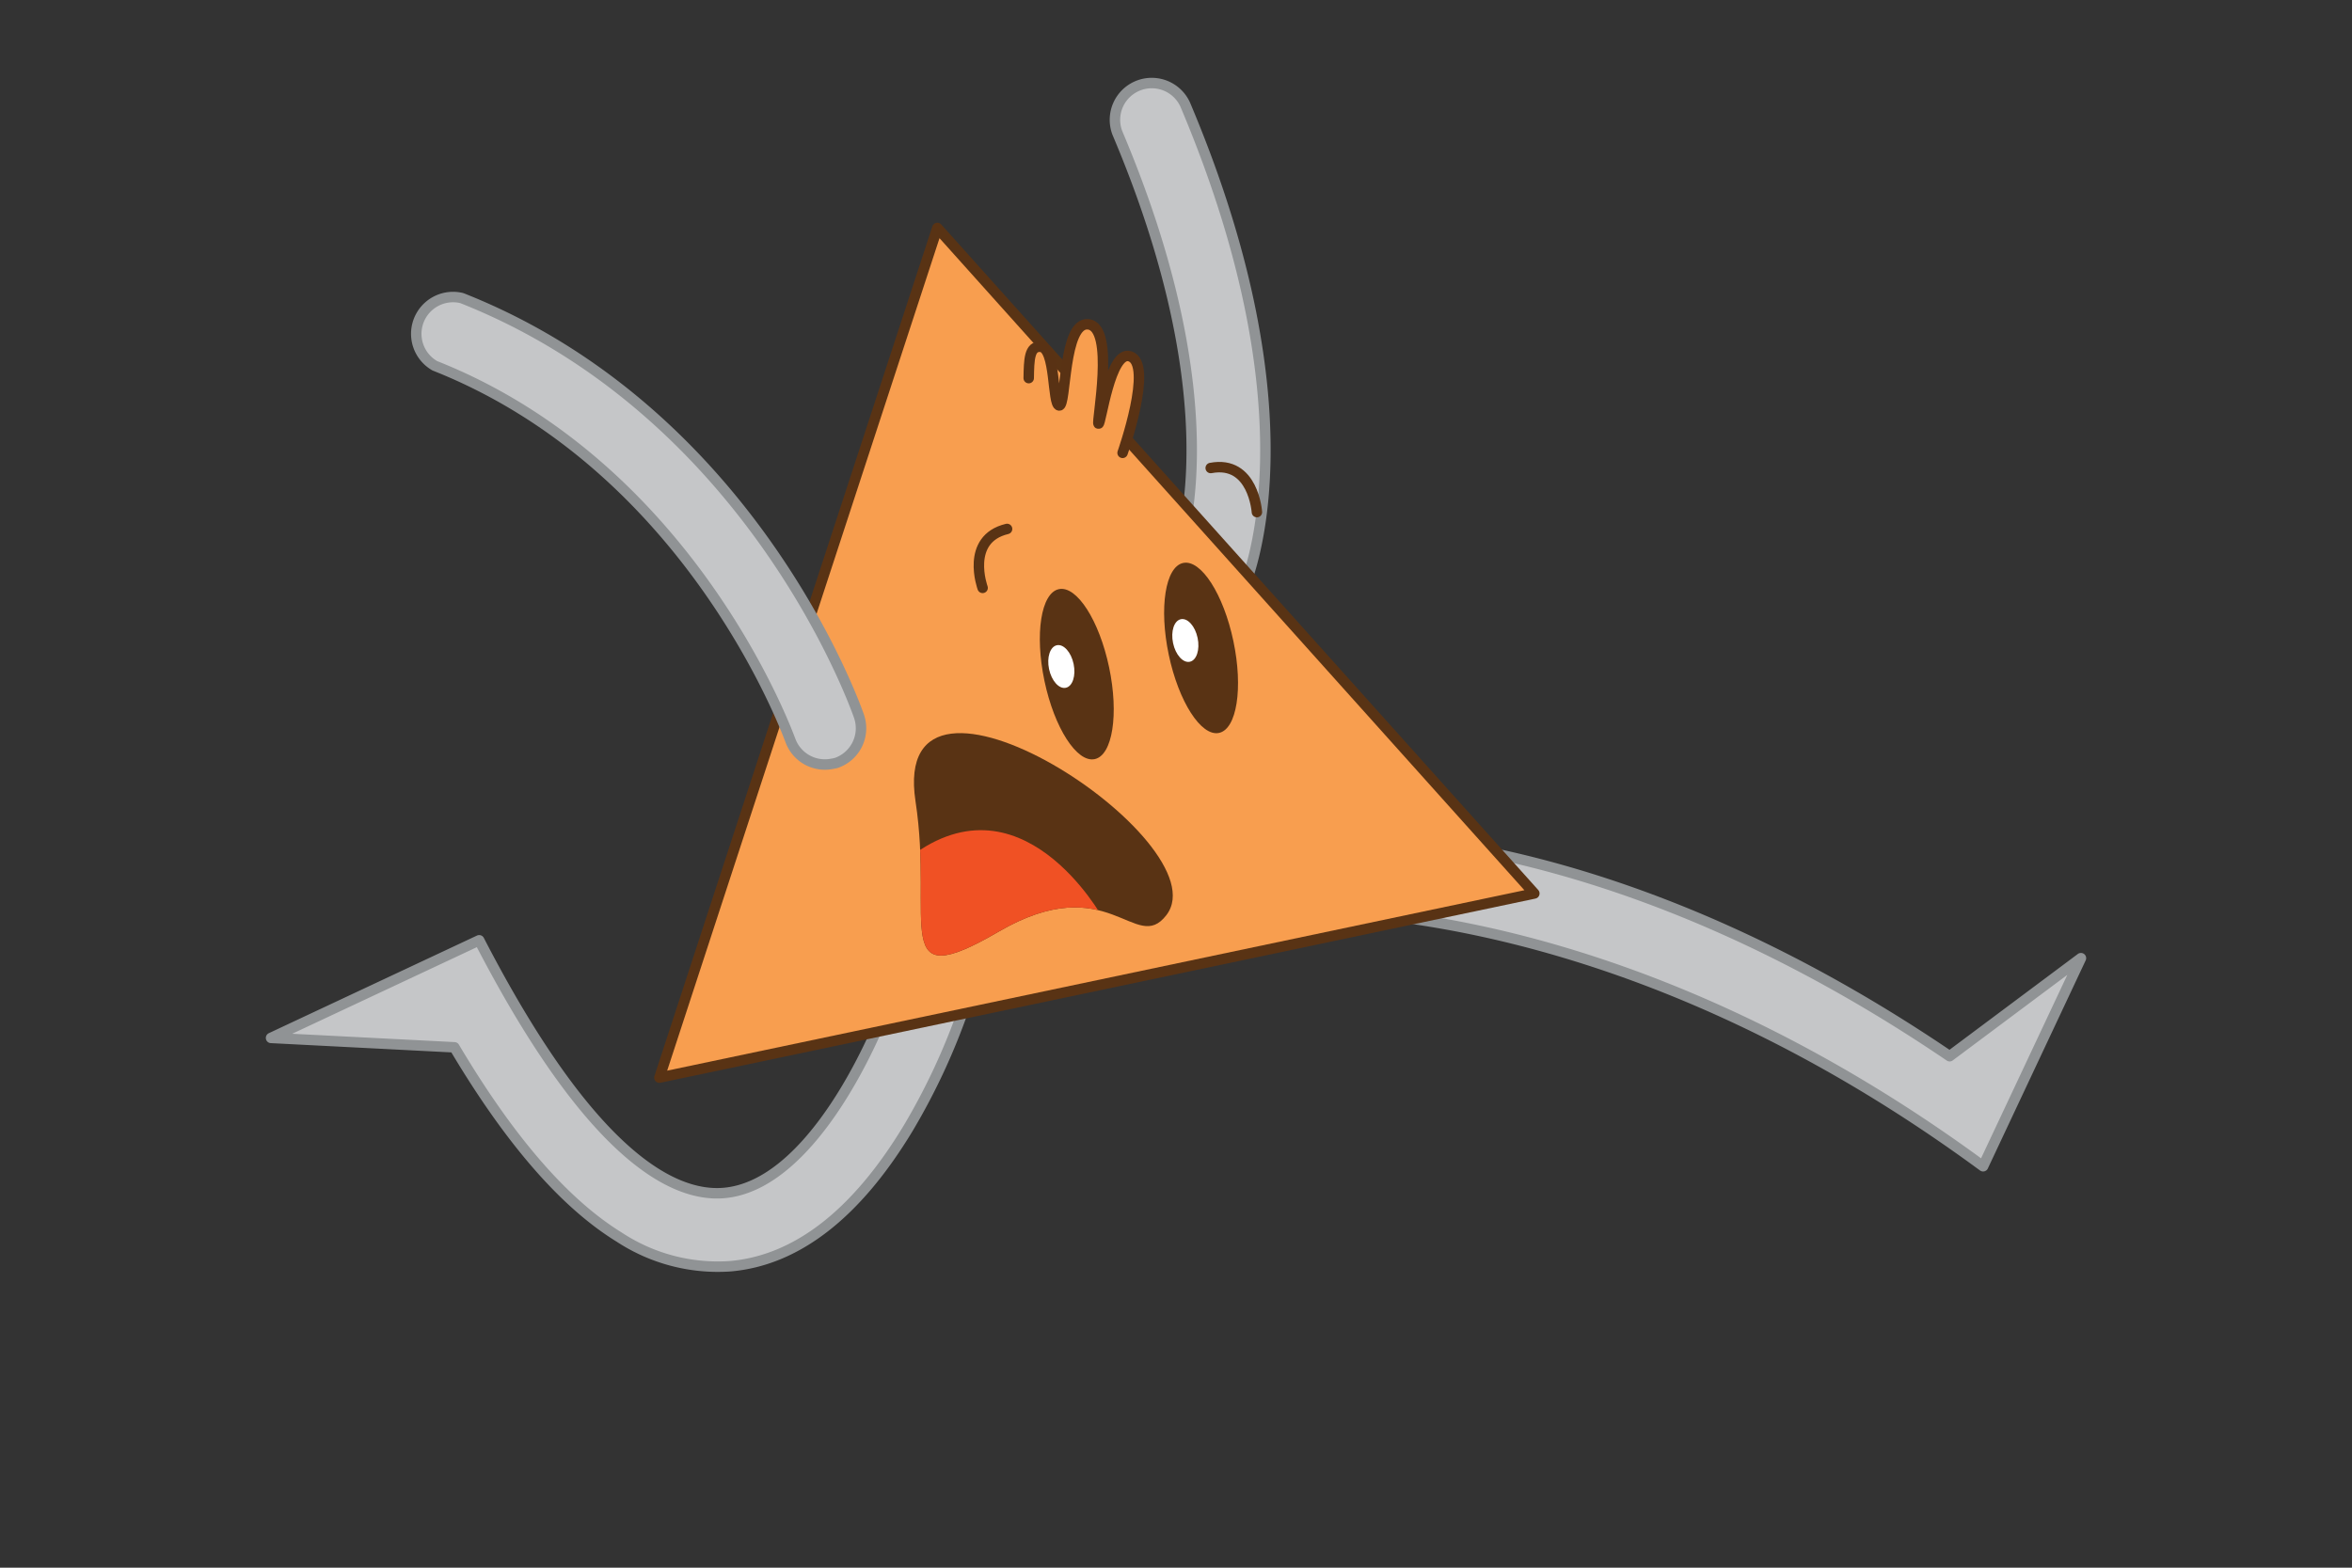 <svg data-name="Layer 1" xmlns="http://www.w3.org/2000/svg" viewBox="0 0 225 150"><rect x="0" y="0" width="225" height="150" fill="#333333" stroke="none"/><defs><clipPath id="a"><path d="M111.58 87.56c5.39-7-26.58-27.92-24-10.9 1.78 11.66-2.6 18.63 7.94 12.49s13.11 2.26 16.06-1.59Z" style="fill:none"/></clipPath></defs><path d="M116.43 58.45a3.5 3.5 0 0 0 2.45-1.94c.3-.66 7.29-16.29-5.51-46.53a3.52 3.52 0 0 0-6.48 2.74c11.44 27 5.66 40.71 5.6 40.85a3.52 3.52 0 0 0 3.94 4.88ZM92.25 96.37l-6.7-2.16c-1.72 5.32-8 19.26-16.33 19.94-4.77.39-12.7-3.49-23.38-24.18l-19.91 9.34 17.54.9c5.29 8.9 10.52 14.93 15.78 18.17a17.17 17.17 0 0 0 10.56 2.78c6.37-.53 12.13-5 17.1-13.26a62.61 62.61 0 0 0 5.34-11.53ZM186.51 101.06c-38.09-25.86-66.37-21-67.6-20.78l1.27 6.92c.29 0 31.54-3.56 69.53 24.39l9.36-19.91Z" style="stroke-linejoin:round;fill:#c5c6c8;stroke:#909395"/><path style="stroke:#593314;fill:#f89e4f;stroke-linejoin:round" d="m89.67 21.81 28.55 31.84 28.56 31.84-41.85 8.81-41.85 8.81 13.29-40.65 13.3-40.65z"/><ellipse cx="114.9" cy="62" rx="3.16" ry="8.31" transform="rotate(-11.89 114.883 62.004)" style="fill:#593314"/><ellipse cx="103.01" cy="64.5" rx="3.16" ry="8.31" transform="rotate(-11.89 103.022 64.506)" style="fill:#593314"/><path d="M107.39 43.33s3-8.52.7-9.24c-1.89-.59-2.77 6.5-3 6.45s1.63-9.26-1-9.51c-2.4-.22-2.08 7.85-2.76 7.77s-.31-5.54-1.79-5.62c-1.07-.07-1.1 1.21-1.13 3" style="stroke-linecap:round;stroke:#593214;fill:#f89e4f;stroke-linejoin:round"/><ellipse cx="101.53" cy="63.77" rx="1.2" ry="2.08" transform="rotate(-11.89 101.546 63.77)" style="fill:#fff"/><ellipse cx="113.39" cy="61.28" rx="1.2" ry="2.08" transform="rotate(-11.89 113.406 61.267)" style="fill:#fff"/><path d="M94 56.25s-1.71-4.67 2.34-5.64M120.24 49s-.33-5-4.42-4.22" style="stroke-linecap:round;stroke:#593314;stroke-linejoin:round;fill:none"/><path d="M79.61 73.08A3.45 3.45 0 0 0 80 73a3.51 3.51 0 0 0 2.17-4.48c-.41-1.18-10.37-29.09-38-40A3.52 3.52 0 0 0 41.6 35c24.69 9.77 33.88 35.55 34 35.81a3.51 3.51 0 0 0 4.01 2.27Z" style="stroke-linejoin:round;fill:#c5c6c8;stroke:#909395"/><path d="M111.58 87.56c5.39-7-26.58-27.92-24-10.9 1.78 11.66-2.6 18.63 7.94 12.49s13.11 2.26 16.06-1.59Z" style="fill:#593314"/><g style="clip-path:url(#a)"><path d="M105.53 87.89s-7.94-14.56-19-5.47-1.77 11.2 1 10.94 18-5.47 18-5.47Z" style="fill:#f05124"/></g></svg>